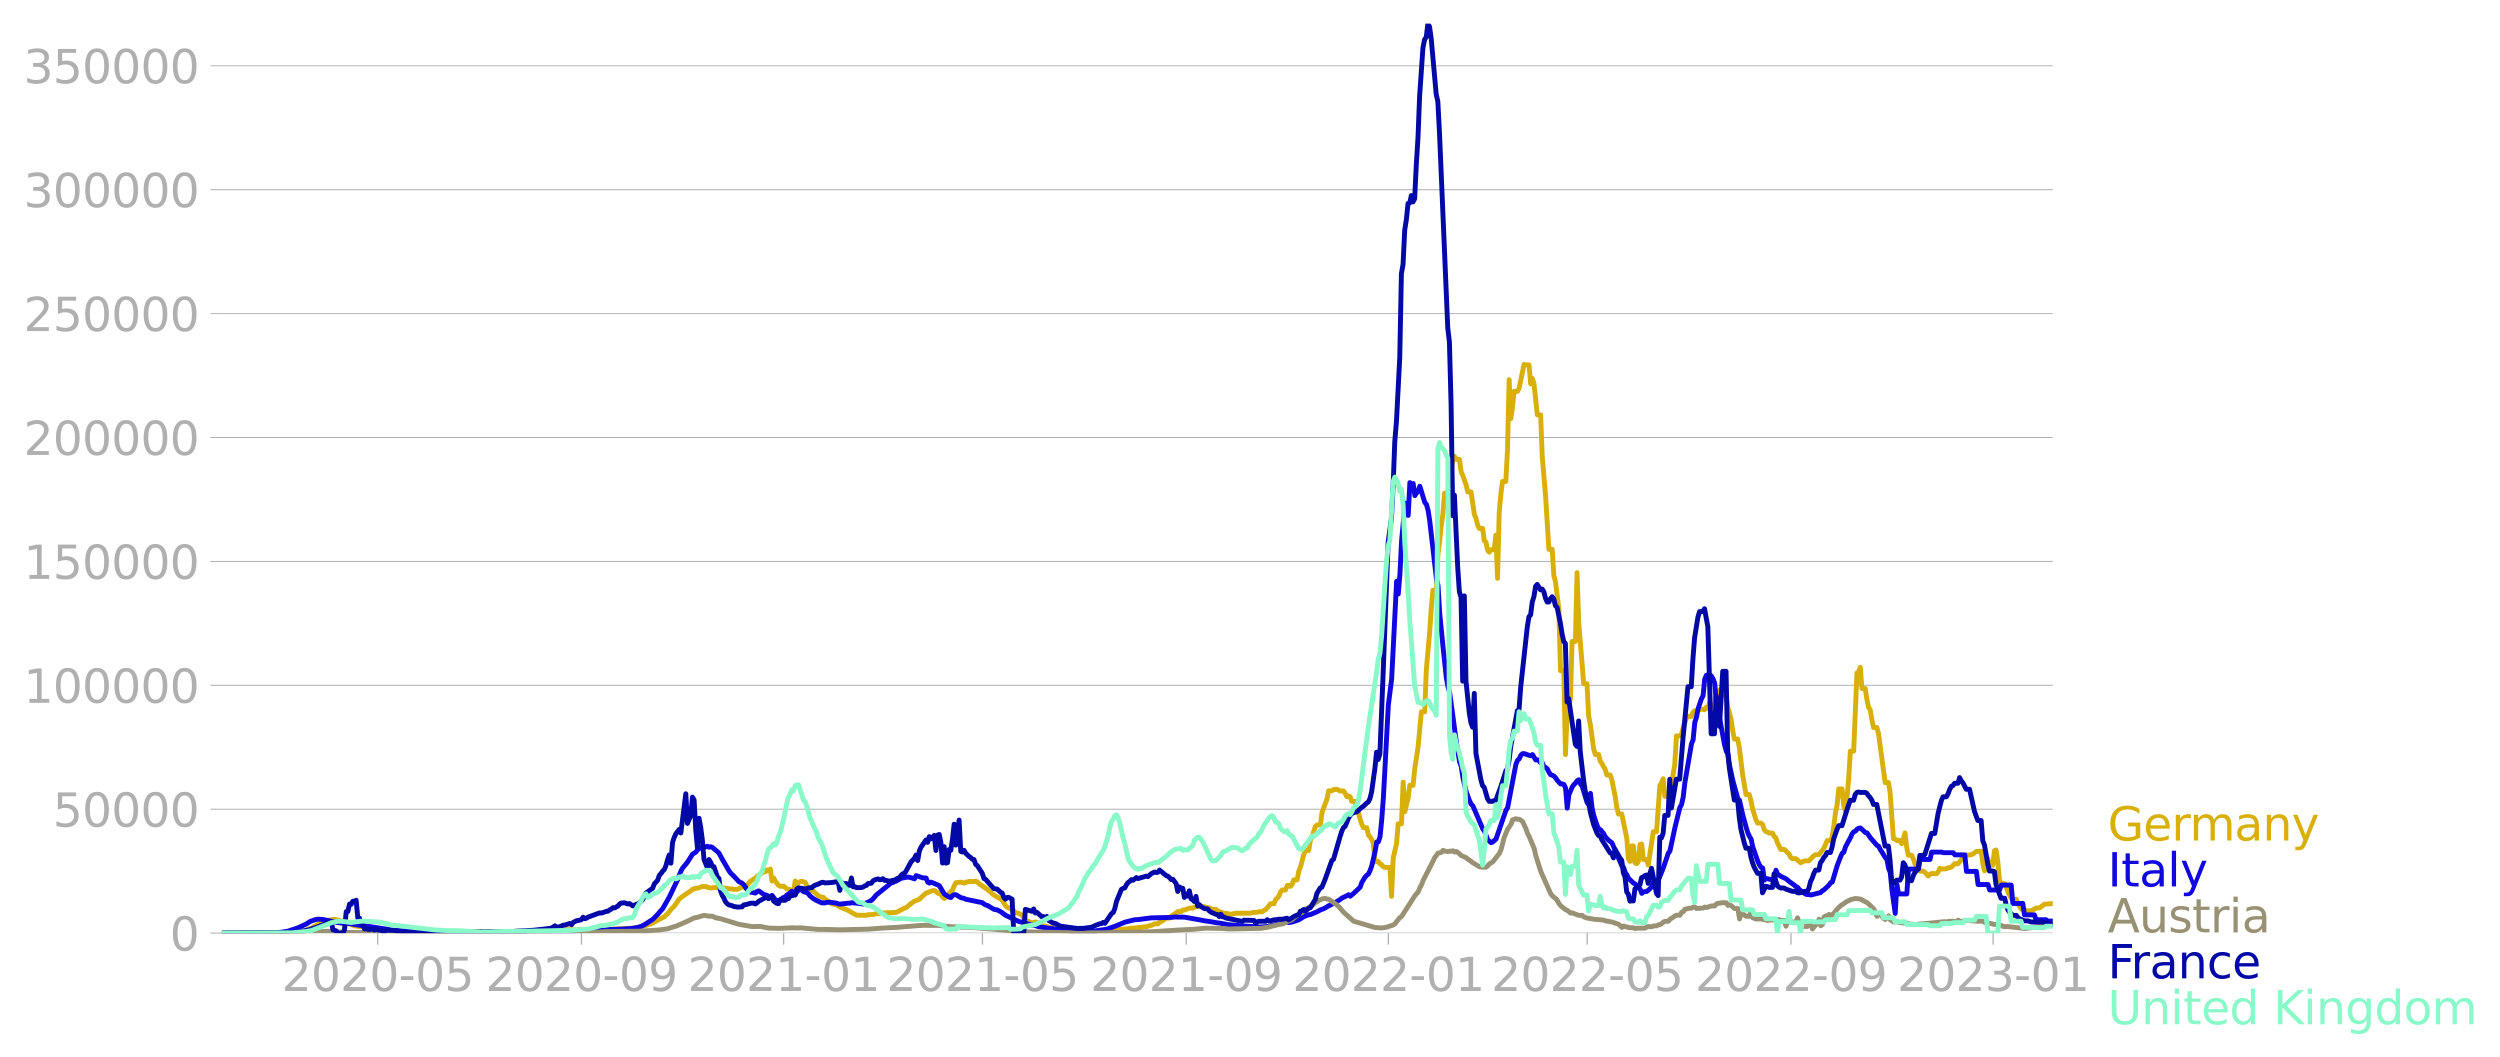 <svg xmlns="http://www.w3.org/2000/svg" xmlns:xlink="http://www.w3.org/1999/xlink" width="1015.94" height="429.71" viewBox="0 0 761.955 322.282"><defs><style>*{stroke-linejoin:round;stroke-linecap:butt}</style></defs><g id="figure_1"><path id="patch_1" d="M0 322.282h761.955V0H0v322.282z" style="fill:none"/><g id="axes_1"><path id="patch_2" d="M67.645 284.4h558V7.2h-558v277.2z" style="fill:none"/><g id="matplotlib.axis_1"><g id="xtick_1"><g id="line2d_1"><defs><path id="m069a024e3b" d="M0 0v3.5" style="stroke:#b0b0b0;stroke-width:.4"/></defs><use xlink:href="#m069a024e3b" x="115.113" y="284.4" style="fill:#b0b0b0;stroke:#b0b0b0;stroke-width:.4"/></g><g id="text_1" style="fill:#b0b0b0" transform="matrix(.14 0 0 -.14 85.865 302.038)"><defs><path id="DejaVuSans-32" d="M1228 531h2203V0H469v531q359 372 979 998 621 627 780 809 303 340 423 576 121 236 121 464 0 372-261 606-261 235-680 235-297 0-627-103-329-103-704-313v638q381 153 712 231 332 78 607 78 725 0 1156-363 431-362 431-968 0-288-108-546-107-257-392-607-78-91-497-524-418-433-1181-1211z" transform="scale(.016)"/><path id="DejaVuSans-30" d="M2034 4250q-487 0-733-480-245-479-245-1442 0-959 245-1439 246-480 733-480 491 0 736 480 246 480 246 1439 0 963-246 1442-245 480-736 480zm0 500q785 0 1199-621 414-620 414-1801 0-1178-414-1799Q2819-91 2034-91q-784 0-1198 620-414 621-414 1799 0 1181 414 1801 414 621 1198 621z" transform="scale(.016)"/><path id="DejaVuSans-2d" d="M313 2009h1684v-512H313v512z" transform="scale(.016)"/><path id="DejaVuSans-35" d="M691 4666h2478v-532H1269V2991q137 47 274 70 138 23 276 23 781 0 1237-428 457-428 457-1159 0-753-469-1171Q2575-91 1722-91q-294 0-599 50Q819 9 494 109v635q281-153 581-228t634-75q541 0 856 284 316 284 316 772 0 487-316 771-315 285-856 285-253 0-505-56-251-56-513-175v2344z" transform="scale(.016)"/></defs><use xlink:href="#DejaVuSans-32"/><use xlink:href="#DejaVuSans-30" x="63.623"/><use xlink:href="#DejaVuSans-32" x="127.246"/><use xlink:href="#DejaVuSans-30" x="190.869"/><use xlink:href="#DejaVuSans-2d" x="254.492"/><use xlink:href="#DejaVuSans-30" x="290.576"/><use xlink:href="#DejaVuSans-35" x="354.199"/></g></g><g id="xtick_2"><use xlink:href="#m069a024e3b" id="line2d_2" x="177.225" y="284.4" style="fill:#b0b0b0;stroke:#b0b0b0;stroke-width:.4"/><g id="text_2" style="fill:#b0b0b0" transform="matrix(.14 0 0 -.14 147.977 302.038)"><defs><path id="DejaVuSans-39" d="M703 97v575q238-113 481-172 244-59 479-59 625 0 954 420 330 420 377 1277-181-269-460-413-278-144-615-144-700 0-1108 423-408 424-408 1159 0 718 425 1152 425 435 1131 435 810 0 1236-621 427-620 427-1801 0-1103-524-1761Q2575-91 1691-91q-238 0-482 47Q966 3 703 97zm1256 1978q425 0 673 290 249 291 249 798 0 503-249 795-248 292-673 292t-673-292q-248-292-248-795 0-507 248-798 248-290 673-290z" transform="scale(.016)"/></defs><use xlink:href="#DejaVuSans-32"/><use xlink:href="#DejaVuSans-30" x="63.623"/><use xlink:href="#DejaVuSans-32" x="127.246"/><use xlink:href="#DejaVuSans-30" x="190.869"/><use xlink:href="#DejaVuSans-2d" x="254.492"/><use xlink:href="#DejaVuSans-30" x="290.576"/><use xlink:href="#DejaVuSans-39" x="354.199"/></g></g><g id="xtick_3"><use xlink:href="#m069a024e3b" id="line2d_3" x="238.832" y="284.4" style="fill:#b0b0b0;stroke:#b0b0b0;stroke-width:.4"/><g id="text_3" style="fill:#b0b0b0" transform="matrix(.14 0 0 -.14 209.584 302.038)"><defs><path id="DejaVuSans-31" d="M794 531h1031v3560L703 3866v575l1116 225h631V531h1031V0H794v531z" transform="scale(.016)"/></defs><use xlink:href="#DejaVuSans-32"/><use xlink:href="#DejaVuSans-30" x="63.623"/><use xlink:href="#DejaVuSans-32" x="127.246"/><use xlink:href="#DejaVuSans-31" x="190.869"/><use xlink:href="#DejaVuSans-2d" x="254.492"/><use xlink:href="#DejaVuSans-30" x="290.576"/><use xlink:href="#DejaVuSans-31" x="354.199"/></g></g><g id="xtick_4"><use xlink:href="#m069a024e3b" id="line2d_4" x="299.43" y="284.4" style="fill:#b0b0b0;stroke:#b0b0b0;stroke-width:.4"/><g id="text_4" style="fill:#b0b0b0" transform="matrix(.14 0 0 -.14 270.182 302.038)"><use xlink:href="#DejaVuSans-32"/><use xlink:href="#DejaVuSans-30" x="63.623"/><use xlink:href="#DejaVuSans-32" x="127.246"/><use xlink:href="#DejaVuSans-31" x="190.869"/><use xlink:href="#DejaVuSans-2d" x="254.492"/><use xlink:href="#DejaVuSans-30" x="290.576"/><use xlink:href="#DejaVuSans-35" x="354.199"/></g></g><g id="xtick_5"><use xlink:href="#m069a024e3b" id="line2d_5" x="361.542" y="284.4" style="fill:#b0b0b0;stroke:#b0b0b0;stroke-width:.4"/><g id="text_5" style="fill:#b0b0b0" transform="matrix(.14 0 0 -.14 332.294 302.038)"><use xlink:href="#DejaVuSans-32"/><use xlink:href="#DejaVuSans-30" x="63.623"/><use xlink:href="#DejaVuSans-32" x="127.246"/><use xlink:href="#DejaVuSans-31" x="190.869"/><use xlink:href="#DejaVuSans-2d" x="254.492"/><use xlink:href="#DejaVuSans-30" x="290.576"/><use xlink:href="#DejaVuSans-39" x="354.199"/></g></g><g id="xtick_6"><use xlink:href="#m069a024e3b" id="line2d_6" x="423.149" y="284.4" style="fill:#b0b0b0;stroke:#b0b0b0;stroke-width:.4"/><g id="text_6" style="fill:#b0b0b0" transform="matrix(.14 0 0 -.14 393.901 302.038)"><use xlink:href="#DejaVuSans-32"/><use xlink:href="#DejaVuSans-30" x="63.623"/><use xlink:href="#DejaVuSans-32" x="127.246"/><use xlink:href="#DejaVuSans-32" x="190.869"/><use xlink:href="#DejaVuSans-2d" x="254.492"/><use xlink:href="#DejaVuSans-30" x="290.576"/><use xlink:href="#DejaVuSans-31" x="354.199"/></g></g><g id="xtick_7"><use xlink:href="#m069a024e3b" id="line2d_7" x="483.746" y="284.4" style="fill:#b0b0b0;stroke:#b0b0b0;stroke-width:.4"/><g id="text_7" style="fill:#b0b0b0" transform="matrix(.14 0 0 -.14 454.498 302.038)"><use xlink:href="#DejaVuSans-32"/><use xlink:href="#DejaVuSans-30" x="63.623"/><use xlink:href="#DejaVuSans-32" x="127.246"/><use xlink:href="#DejaVuSans-32" x="190.869"/><use xlink:href="#DejaVuSans-2d" x="254.492"/><use xlink:href="#DejaVuSans-30" x="290.576"/><use xlink:href="#DejaVuSans-35" x="354.199"/></g></g><g id="xtick_8"><use xlink:href="#m069a024e3b" id="line2d_8" x="545.859" y="284.4" style="fill:#b0b0b0;stroke:#b0b0b0;stroke-width:.4"/><g id="text_8" style="fill:#b0b0b0" transform="matrix(.14 0 0 -.14 516.61 302.038)"><use xlink:href="#DejaVuSans-32"/><use xlink:href="#DejaVuSans-30" x="63.623"/><use xlink:href="#DejaVuSans-32" x="127.246"/><use xlink:href="#DejaVuSans-32" x="190.869"/><use xlink:href="#DejaVuSans-2d" x="254.492"/><use xlink:href="#DejaVuSans-30" x="290.576"/><use xlink:href="#DejaVuSans-39" x="354.199"/></g></g><g id="xtick_9"><use xlink:href="#m069a024e3b" id="line2d_9" x="607.466" y="284.4" style="fill:#b0b0b0;stroke:#b0b0b0;stroke-width:.4"/><g id="text_9" style="fill:#b0b0b0" transform="matrix(.14 0 0 -.14 578.218 302.038)"><defs><path id="DejaVuSans-33" d="M2597 2516q453-97 707-404 255-306 255-756 0-690-475-1069Q2609-91 1734-91q-293 0-604 58T488 141v609q262-153 574-231 313-78 654-78 593 0 904 234t311 681q0 413-289 645-289 233-804 233h-544v519h569q465 0 712 186t247 536q0 359-255 551-254 193-729 193-260 0-557-57-297-56-653-174v562q360 100 674 150t592 50q719 0 1137-327 419-326 419-882 0-388-222-655t-631-370z" transform="scale(.016)"/></defs><use xlink:href="#DejaVuSans-32"/><use xlink:href="#DejaVuSans-30" x="63.623"/><use xlink:href="#DejaVuSans-32" x="127.246"/><use xlink:href="#DejaVuSans-33" x="190.869"/><use xlink:href="#DejaVuSans-2d" x="254.492"/><use xlink:href="#DejaVuSans-30" x="290.576"/><use xlink:href="#DejaVuSans-31" x="354.199"/></g></g></g><g id="matplotlib.axis_2"><g id="ytick_1"><path id="line2d_10" d="M67.645 284.4h558" clip-path="url(#p419279e1b7)" style="fill:none;stroke:#b0b0b0;stroke-width:.3;stroke-linecap:square"/><g id="line2d_11"><defs><path id="m932763168c" d="M0 0h-3.5" style="stroke:#b0b0b0;stroke-width:.3"/></defs><use xlink:href="#m932763168c" x="67.645" y="284.4" style="fill:#b0b0b0;stroke:#b0b0b0;stroke-width:.3"/></g><use xlink:href="#DejaVuSans-30" id="text_10" style="fill:#b0b0b0" transform="matrix(.14 0 0 -.14 51.737 289.719)"/></g><g id="ytick_2"><path id="line2d_12" d="M67.645 246.636h558" clip-path="url(#p419279e1b7)" style="fill:none;stroke:#b0b0b0;stroke-width:.3;stroke-linecap:square"/><use xlink:href="#m932763168c" id="line2d_13" x="67.645" y="246.636" style="fill:#b0b0b0;stroke:#b0b0b0;stroke-width:.3"/><g id="text_11" style="fill:#b0b0b0" transform="matrix(.14 0 0 -.14 16.108 251.955)"><use xlink:href="#DejaVuSans-35"/><use xlink:href="#DejaVuSans-30" x="63.623"/><use xlink:href="#DejaVuSans-30" x="127.246"/><use xlink:href="#DejaVuSans-30" x="190.869"/><use xlink:href="#DejaVuSans-30" x="254.492"/></g></g><g id="ytick_3"><path id="line2d_14" d="M67.645 208.872h558" clip-path="url(#p419279e1b7)" style="fill:none;stroke:#b0b0b0;stroke-width:.3;stroke-linecap:square"/><use xlink:href="#m932763168c" id="line2d_15" x="67.645" y="208.872" style="fill:#b0b0b0;stroke:#b0b0b0;stroke-width:.3"/><g id="text_12" style="fill:#b0b0b0" transform="matrix(.14 0 0 -.14 7.2 214.191)"><use xlink:href="#DejaVuSans-31"/><use xlink:href="#DejaVuSans-30" x="63.623"/><use xlink:href="#DejaVuSans-30" x="127.246"/><use xlink:href="#DejaVuSans-30" x="190.869"/><use xlink:href="#DejaVuSans-30" x="254.492"/><use xlink:href="#DejaVuSans-30" x="318.115"/></g></g><g id="ytick_4"><path id="line2d_16" d="M67.645 171.108h558" clip-path="url(#p419279e1b7)" style="fill:none;stroke:#b0b0b0;stroke-width:.3;stroke-linecap:square"/><use xlink:href="#m932763168c" id="line2d_17" x="67.645" y="171.108" style="fill:#b0b0b0;stroke:#b0b0b0;stroke-width:.3"/><g id="text_13" style="fill:#b0b0b0" transform="matrix(.14 0 0 -.14 7.2 176.427)"><use xlink:href="#DejaVuSans-31"/><use xlink:href="#DejaVuSans-35" x="63.623"/><use xlink:href="#DejaVuSans-30" x="127.246"/><use xlink:href="#DejaVuSans-30" x="190.869"/><use xlink:href="#DejaVuSans-30" x="254.492"/><use xlink:href="#DejaVuSans-30" x="318.115"/></g></g><g id="ytick_5"><path id="line2d_18" d="M67.645 133.344h558" clip-path="url(#p419279e1b7)" style="fill:none;stroke:#b0b0b0;stroke-width:.3;stroke-linecap:square"/><use xlink:href="#m932763168c" id="line2d_19" x="67.645" y="133.344" style="fill:#b0b0b0;stroke:#b0b0b0;stroke-width:.3"/><g id="text_14" style="fill:#b0b0b0" transform="matrix(.14 0 0 -.14 7.2 138.663)"><use xlink:href="#DejaVuSans-32"/><use xlink:href="#DejaVuSans-30" x="63.623"/><use xlink:href="#DejaVuSans-30" x="127.246"/><use xlink:href="#DejaVuSans-30" x="190.869"/><use xlink:href="#DejaVuSans-30" x="254.492"/><use xlink:href="#DejaVuSans-30" x="318.115"/></g></g><g id="ytick_6"><path id="line2d_20" d="M67.645 95.58h558" clip-path="url(#p419279e1b7)" style="fill:none;stroke:#b0b0b0;stroke-width:.3;stroke-linecap:square"/><use xlink:href="#m932763168c" id="line2d_21" x="67.645" y="95.581" style="fill:#b0b0b0;stroke:#b0b0b0;stroke-width:.3"/><g id="text_15" style="fill:#b0b0b0" transform="matrix(.14 0 0 -.14 7.2 100.9)"><use xlink:href="#DejaVuSans-32"/><use xlink:href="#DejaVuSans-35" x="63.623"/><use xlink:href="#DejaVuSans-30" x="127.246"/><use xlink:href="#DejaVuSans-30" x="190.869"/><use xlink:href="#DejaVuSans-30" x="254.492"/><use xlink:href="#DejaVuSans-30" x="318.115"/></g></g><g id="ytick_7"><path id="line2d_22" d="M67.645 57.817h558" clip-path="url(#p419279e1b7)" style="fill:none;stroke:#b0b0b0;stroke-width:.3;stroke-linecap:square"/><use xlink:href="#m932763168c" id="line2d_23" x="67.645" y="57.817" style="fill:#b0b0b0;stroke:#b0b0b0;stroke-width:.3"/><g id="text_16" style="fill:#b0b0b0" transform="matrix(.14 0 0 -.14 7.2 63.136)"><use xlink:href="#DejaVuSans-33"/><use xlink:href="#DejaVuSans-30" x="63.623"/><use xlink:href="#DejaVuSans-30" x="127.246"/><use xlink:href="#DejaVuSans-30" x="190.869"/><use xlink:href="#DejaVuSans-30" x="254.492"/><use xlink:href="#DejaVuSans-30" x="318.115"/></g></g><g id="ytick_8"><path id="line2d_24" d="M67.645 20.053h558" clip-path="url(#p419279e1b7)" style="fill:none;stroke:#b0b0b0;stroke-width:.3;stroke-linecap:square"/><use xlink:href="#m932763168c" id="line2d_25" x="67.645" y="20.053" style="fill:#b0b0b0;stroke:#b0b0b0;stroke-width:.3"/><g id="text_17" style="fill:#b0b0b0" transform="matrix(.14 0 0 -.14 7.2 25.372)"><use xlink:href="#DejaVuSans-33"/><use xlink:href="#DejaVuSans-35" x="63.623"/><use xlink:href="#DejaVuSans-30" x="127.246"/><use xlink:href="#DejaVuSans-30" x="190.869"/><use xlink:href="#DejaVuSans-30" x="254.492"/><use xlink:href="#DejaVuSans-30" x="318.115"/></g></g></g><path id="line2d_26" d="m67.645 284.4 20.704-.107 2.02-.154 1.515-.265 1.515-.405 1.01-.457.505-.098 3.535-2.176 3.534-.564 3.03.786.505.336 1.515.476 1.01.437 3.535.405 1.01.245 5.555.789 1.01.013 6.06.252 1.514.063 13.635.088 2.525-.13 3.534.126 11.11-.02 4.545-.139 9.594-.433 1.515-.1 8.08.102 1.515-.093 2.02-.076 6.564-.332 2.02-.104 3.03-.652 1.01-.362 1.01-.277 1.515-.831 1.01-.563 1.01-.497.505-.265 1.01-.924 1.01-1.345 1.01-.96 1.515-2.19 1.01-.793 2.02-1.384.505-.304.505-.469 1.01-.335.505.002 1.01-.34.504-.219.505.101.505-.1.505.274 1.01.198 1.515-.146.505.13 2.02.01 2.02.317.505-.005.505.147 1.01-.045.505-.175.505-.341 1.01-.174.505-.383.505-.176 1.01-1.246.505-.262.505-.435.505-.04.505-.747 2.02-1.357.505-.03.505-.55.505.322.505-.568.504 3.644.505-.937.505.972 1.01 1.328.505.246 1.01-.038 1.01.843 1.515.36.505.665.505-3.436.505 1.178.505-.715.505-.286.505-.098 1.01.31.505 1.022.505.65.505.33.505.578.505.154 1.01.906.505.486 1.01.42.505.044.505.535 1.515 1.02.505.442 1.515.268 1.01.738 1.01.318.504.278.505.116 3.03 1.729 3.03.012.505-.168 1.515-.046 1.01-.275 1.515-.126 1.515-.12 1.01-.041 2.02-.1 2.525-1.306.505-.132 1.515-1.304 1.01-.68 1.01-.336.504-.256 1.01-.997 1.01-.85 1.515-.59.505-.178.505-.034.505.253.505.537.505.149.505.287.505.796.505.42.505-.386 1.515-1.767.505-.423.505-1.297.505-.973 1.515-.151 1.01.324.505-.344.505-.01.505-.185 1.515.038.505-.147.505.286.505.516 2.525 1.763.505.453.505.3.504.631 1.515.984.505.152.505.338.505.489 1.01 1.612.505.448 1.01.37 1.515 1.247 1.01.28 1.01.543.505.907.505.646 1.01.329.505.309 1.01.09.505-.248.505.18 1.01.793 1.01.245.505.063 1.01.336 3.03.537 1.515.554 1.01-.028 6.06.356.504.058.505-.132 3.535-.126 1.515-.155 4.545-.432 1.01-.089 1.01-.1 1.01-.174h1.01l1.01-.14 2.02-.237h.504l.505-.235 1.01-.23 1.01-.457h1.01l.505-.537.505-.155 1.515-1.056h1.01l.505-.681.505-.198 1.515-1.102h1.01l.505-.482h.505l1.515-.57h1.01l.505-.298 1.515-.294.505.138h1.01l.505.212 1.01.163 1.01.48h1.01l.504.443 2.02.775h1.01l.505.212.505.054 1.515-.343 4.545.004.505-.195 1.515-.136.505-.118h1.01l.505-.443.505-.194 1.515-1.82h1.01l.505-1.269.505-.4.505-.668.505-1.29.505-.55h1.01l.504-1.364.505-.036.505.303.505-.638.505-1.343h1.01l.505-2.694.505-1.19 1.01-3.832.505-1.243h1.01l.505-3.143.505-1.102 1.01-3.057.505-.467h1.01l.505-3.788 1.515-4.092.505-2.53h1.01l.505-.387 1.01-.08 1.01.52h1.01l.505.7.505 1.046.505-.26.505.28.505 1.41h1.01l.505 2.839.504.565.505 1.974.505 1.504.505 1.113h1.01l.505 2.141 1.01 1.407.505 1.267.505 5.5h1.01l.505.711.505.253.505.606.505.233h1.515l.505 8.81.505-11.668 1.01-4.364.505-6.078h1.01l.505-12.699.505 9.013 1.01-4.164.505-3.872h1.01l.505-5.069 1.01-6.539 1.01-10.796h1.01l.505-12.907 1.01-11.245.504-7.51.505-5.394h1.01l.505-11.022.505-3.848.505-4.801.505-3.559.505-6.332h1.01l.505-6.453.505-.75.505-2.779.505-1.267.505.935h1.01l.505 3.76.505 1.117 1.01 2.86.505 2.172h1.01l1.01 6.875.505 1.179.505 2.082.505 1.004h1.01l.505 3.767.505.41.505 2.442.505.61.505-.74h1.01l.505-4.47.505 13.176.505-20.096.505-5.619.505-3.802h1.01l.504-9.554.505-21.46.505 11.876.505-3.472.505-4.857h1.01l.505-.892 1.515-7.314.505.145h1.01l.505 5.783.505-1.648.505 1.646 1.01 9.436h1.01l.505 12.852 1.01 11.917 1.01 16.232h1.01l.505 8.06.505 1.9 1.01 8.096.505 18.91h1.01l.505 25.565.505-12.342 1.01-4.665.505-17.45h1.01l.504-20.968.505 15.147 1.515 18.693h1.01l.505 9.85.505 2.512 1.01 7.441.505 1.784h1.01l.505 2.046.505.642.505 1.038.505.778.505 1.734h1.01l.505 1.487 1.01 4.992.505 3.263.505 2.168h1.01l1.515 7.294.505 6.335.505.793.505-4.687h.505l.505 5.119.505.275.505-.628.505-5.233.505-.122.505 4.687h1.01l.505 1.691 1.514-10.144h1.01l1.01-14.063.505-.83.505-1.241.505 5.369h1.01l1.01-3.642 1.01-6.161.505-8.64h1.01l.505-.316.505-2.075 1.01-3.024.505-.53h1.01l.505-1.176.505-.557.505.348.505-.295.505-.5h1.01l.505.175.505-.78.505.336.505-1.807.505.867h1.01l.505-2.55.505-.643.505-1.445.505 1.675.505.203h1.01l.504 3.348.505 1.642.505 2.074.505 3.506.505 2.484h1.01l.505 2.713 1.01 8.295 1.01 5.91h1.01l.505 1.86.505 2.59 1.01 3.205.505 1.043h1.01l.505.406.505 1.613.505.577.505.13.505.336h1.01l.505 1.026.505.36.505 1.56 1.01 2.035h1.01l.505.336.505.637.505.393.505 1.057.505.369h1.01l1.514 1.239 1.01-.51 1.515-.088 1.515-1.563.505-.297h1.01l1.01-1.269.505-.584 1.01-2.43h1.01l.505-1.116.505-3.134.505-4.218.505-2.361.505-4.917h1.01l.505 5.067.505 1.665.505-4.07.505-5.787.505-8.388h1.01l1.01-23.84.505-.347.505-1.372.505 6.465h1.01l.505 3.318.505 2.426.504.72.505 3.065.505 2.364h1.01l.505 1.82 2.02 14.945h1.01l.505 2.904 1.01 14.221.505.03.505.524h1.01l.505.956.505-1.35.505-1.926.505 4.311.505 2.475h1.01l.505 1.131.505 1.498.505.994 1.01 1.238h1.01l.505.329 1.01 1.167.505-.516.505-.262 1.515.07.505-.527.505-1.13.505.213 1.514-.044.505-.34.505-.025.505-.17 1.01-1.03h1.01l.505-.541.505-.751.505-.323 1.01-1.025h1.01l1.01-.292 1.01-.79 1.01-.078h.505l.505 3.701.505 2.254.505-.855.505-2.757.505 1.892h1.01l.505-4.4.505-.218.505 3.431.505 5.677.505 1.158H611l.505 1.106.505 1.513 1.01 1.86.505.276h1.01l.504 1.437 1.01 1.515.505.35.505.189h1.01l.505.124 1.01-.334 1.01-.636h1.01l1.515-1.155 2.525-.179h0" clip-path="url(#p419279e1b7)" style="fill:none;stroke:#d8b009;stroke-width:1.5;stroke-linecap:square"/><path id="line2d_27" d="m67.645 284.4 15.654-.094 2.525-.19 2.02-.329 3.03-1.035 2.525-1.149 1.01-.701 1.515-.566 1.01-.204 1.515.108 2.02.421 1.514.366 1.01.158 1.515.22 2.02.092 1.01.172 1.01.179 1.515.236.505-.076 1.515.296 8.08 1.246 1.01.025 5.05.332 12.119.284 2.02.034 3.03-.035 8.584.058 11.11-.056 8.584-.251 6.06-.51 2.525-.064 2.02-.062 3.03.033 4.545-.183 2.524-.167 2.02-.338 1.01-.309 1.01-.516 2.525-1.618 1.515-1.53 1.01-1.183.505-.537 2.02-3.56 2.525-5.275 1.01-2.595.505-.932 1.515-1.84 1.515-2.422 1.01-.618.505-.74 1.01-.634.504-.335.505.276 1.01-.372.505.313.505-.142.505.194 1.515 1.272.505.478 1.01 1.876 1.01 1.734 1.01 1.742.505.707 1.01.973 1.01 1.08.505.568 1.01.481.505.487 1.01 1.53.505.58 2.02.405.505-.52.505-.133 1.515 1.053 1.01.29.505.394.505.021.504-.392 1.01 1.302 1.01.474.505-.248.505-.587.505-.342.505-.153.505-.573.505-.24 1.01-.893 1.01 1.05.505-.879.505-.472.505-.187.505.122.505.491 1.01.276.505.396.505.656 1.01.804 1.01.582 1.515.69 1.01.02.505-.175 1.01-.025 2.02.276.505.217.505.076 2.524-.299.505.025.505-.16 3.03.277.505.15 1.515-.579 1.01-.561.505-.468 1.01-1.201 3.03-2.443 1.515-1.245.505-.084.505-.287.505-.155 1.515-.861 1.515-.28.505-.083 1.01.197 1.01.365.505-.998 2.02.677 1.01.057.504 1.251.505.29.505-.285 1.01.394 1.01.45.505.24 1.515 2.532 1.515.968.505.097.505-.612.505-.267.505.026 1.515.89 1.01.246.505.25 5.05 1.037.505.433.505.27.505.138 2.02 1.187 1.01.186 1.01.529 1.514 1.103 2.02.972 2.02.905 1.515.405 2.02.592 1.515.264 1.01.363 2.02.293 5.555.72 4.544.39 2.525-.023 2.525-.119 3.535-.528 2.525-.882 3.03-1.253 1.515-.379 1.515-.369 1.01-.042 1.514-.21 1.515-.196 1.01-.12 6.06-.134 1.01-.128 3.03.053 2.02.356 2.525.446 1.515.295 2.02.297 1.514.272 1.515.203 2.02.39 2.525.23 3.03.232 4.545.269 2.02-.148 5.554-1.293.505-.03.505.131 1.01-.176 2.02-.684 1.515-.962 1.515-.57.505-.07 2.02-.844 1.01-.555 1.01-.37 1.01-.582.505-.338.505-.143.505-.348.505-.169 2.02-1.265.505-.405 1.515-.711.505-.31.505.463 1.01-.85 2.02-1.897.504-1.466 1.01-1.635.505-.549.505-.378.505-1.091.505-1.418 1.01-4.365.505-2.884.505-.062.505-1.575.505-5.127.505-6.656 1.515-28.328 1.01-7.93 1.515-29.783.505 3.88.505-6.073.505-10.197 1.01-10.687.505-.768.505 3.76.505-9.988.505.496.505-.196.505 3.67.505-.82.505-.514.505-1.542 1.515 4.947.505.617.505 1.818.505 3.24 2.02 17.518.504 2.162.505 8.413 1.01 10.218 1.01 9.46.505 2.716.505 1.73 1.01 7.393 1.01 7.573 1.01 6.212.505 1.383.505 3.389 1.01 4.31 1.01 2.732.505 1.094.505.463 3.03 7.06.505.669 1.01 2.613 1.01.93.505-.216 1.01-.906 3.03-8.756.504-.76 2.525-13.257.505-1.244.505-.405.505-1.132.505-.454.505-.03 1.01.36 1.01.305.505-.366 1.01 1.644.505-.07.505.346.505.605.505.025.505 1.228.505.164.505.458.505 1.014.505.754.505.118.505.283.505.524.505.788 1.01 1.063.505-.012.505.18.505 1.092.505 6.12.505-4.084 1.01-2.355.505-.701.505-.496.504-.722.505-.287.505 1.296.505.643 1.01 3.384.505 1.646.505.67.505-3.498.505 4.4.505 2.3 1.01 3.05.505 1.119.505.178 1.01 1.205.505.996 1.01 1.056 1.01.77 3.03 7.073.505.405.505 1.531.505.732.505 1.063 1.515 1.486.505.235 1.01 1.225.505.34.505 1.308.505-.452 1.01-.124 1.01-.86.504-.627.505-1.33.505.039.505-.41.505-.22 1.515-3.746 1.515-4.49.505-.673 1.515-7.105 1.515-6.173.505-.876.505-2.254.505-4.38 2.02-11.863.505-1.28.505-5.271.505-1.571.505-2.606 1.01-3.013.505-.933.505-5.058.505-1.191.505-.17.505-.026.505.423.505.811.505 1.356.505 5.58 1.01 5.151 1.514 8.155.505 1.847.505.856.505 3.501 1.01 4.652 1.515 5.476.505.496 1.01 4.53 1.01 3.677.505 1.65.505 1.144.505.814.505 2.376 1.515 4.35.505 1.102.505.777.505.225.505 3.683.505-.492 2.02.378.505-.056.505-2.85.505 1.173 1.01.707 1.01.476.505.223 1.01.846 1.515 1.07.505.48.504.188.505.673 1.01.801 1.01.663.505.14.505-.07.505.183 3.03-.75.505-.565.505-.252 1.515-1.455.505-.724.505-.189 1.515-5.081 1.01-2.6.505-1.091.505-.358.505-1.66 1.515-2.8.505-1.15.505-.597.505-.191.505-.61.505-.272.505-.093 1.515 1.408.505.114 1.01 1.468 2.02 2.319.504.261.505 1.04.505.72 1.01 1.714.505.536.505 2.757.505 1.253.505 5.256 1.01 7.206.505-8.842.505 2.892h2.525l.505-7.574h3.03l.505-2.93h3.03l.505-2.243h3.03l.504.184h3.03l.505.658h3.03l.505 5.038h3.03l.505 3.998h3.03l.505 1.67h3.03l.505-1.497h3.03l.505 5.601h3.03l.504 3.471h3.03l.505 1.482h3.03l.505.408h1.515" clip-path="url(#p419279e1b7)" style="fill:none;stroke:#1007e1;stroke-width:1.5;stroke-linecap:square"/><path id="line2d_28" d="m67.645 284.4 24.744-.094 4.04-.287 3.535-.178 2.524.19 3.535.164 18.18.17 33.833-.051 24.744-.26 2.02-.13 4.04-.06 5.554-.049 6.06-.335 3.03-.405 2.02-.65.505-.122 1.01-.454 2.02-.864 2.525-1.222 1.01-.194 1.514-.453.505-.14 1.515.262 1.01.009 1.01.474 1.515.288 5.555 1.704 2.525.433 1.515.26 1.01-.023 1.515-.028 2.525.511 3.534.078 2.525-.134 1.515-.038 1.01.068 1.01-.067 5.555.5 2.02-.004 4.545.109 8.584-.186 4.04-.317 5.05-.27 4.04-.328 2.524-.188 1.01-.064 5.05.025 1.515.213 2.525.225 2.02-.03.505.118 1.515.014 1.01.082 1.515.044 15.15 1.258 2.019.068 14.644.28 7.575-.04 11.614-.243 3.535-.088 8.08-.523 4.04-.187 2.525-.229 1.515-.132 4.544.085 2.525.173 9.595-.204 2.02-.313 3.535-.872 1.01-.13 2.02-.951 1.01-.425 1.01-.918 1.01-.67 1.01-.615 1.01-1.041.504-.087 2.02-1.367.505-.485.505-.194.505-.463.505-.153.505-.287 1.01-.154.505.211.505.061 1.515.998 1.515 1.195 1.515 1.764 3.03 2.72 6.564 1.933 2.02.126 1.515-.237 2.02-.675.505-.367 1.01-1.333.505-.547.505-.362 1.515-2.356 1.01-1.565 1.515-2.394 1.01-1.17.505-1.245.505-.896.505-1.37 1.515-2.926 1.01-1.987 1.01-2.032 1.01-1.35 1.01-.217.504-.63.505.229 1.01.148.505-.111.505.019.505-.143.505.384.505-.185 1.01.733.505.533 1.515.641.505.477.505.297 1.01.783 2.02 1.205 1.01.145 1.01-.025.505-.397.505-.616 1.01-.579 1.01-1.3 1.01-1.308.505-1.106 1.01-3.88 1.01-2.372 1.01-1.497.504-1.37 1.01-.329.505.155.505-.008 1.01.684 1.01 2.137.505 1.47.505.985 1.01 2.409.505 1.182.505 2.234 1.515 4.786 1.01 2.285 2.02 4.541.505.644 1.01.814.505.63.505.908.505.64 1.515 1.225.505.185 1.01.839.505-.06 2.02.775 1.01-.02.504.474 1.01.351 2.02.346 2.02.185 1.01.098.505.221 2.02.36 2.02.694 1.01.952.505-.429.505.21.505.065.505.195 1.01.072h.505l.505.23.505-.115 1.01-.001 1.515-.018.505-.346.505-.099 1.01.03.504-.274h1.01l.505-.312.505-.07.505-.298.505-.46.505-.247h1.01l.505-.634 1.01-.585.505-.439.505-.195h1.01l.505-.863.505-.2.505-.755 1.515-.333h.505l.505-.34.505-.035.505.468 2.02-.124.505-.3.505.135 1.515-.477h1.01l.505-.608.505-.203.505-.02.505-.144 1.514.01.505.803.505-.17.505.253 1.01.877h1.01l.505 3.171.505-1.69.505.171 1.01.69h1.01l.505-1.847.505 2.3 1.01.39 1.515-.03 2.02.473.505-.13 2.02-.008.505-.142.505.06.505.233h1.01l.505 1.74.505-1.496 1.515.22h1.01l.504-1.275.505 1.535.505.019 1.01 1.079h1.01l.505-1.107.505.02.505 1.846 1.515-1.87.505-1.102.505 1.992.505-.372.505-2.314 1.01-.425.505-.347.505.356.505-.255.505-.496 1.01-1.265 1.01-.976 2.02-1.39.505-.169.505-.315 1.515-.338 1.01.12.505.068 1.515.82.505.249 1.01.908 1.01 1.015 1.01 2.273.504-.856.505.296 1.01 1.177.505.323 1.01-1.113.505 1.24.505.233.505.402 1.01-.074 1.01.288 2.02.14.505.246 2.02.16 6.06-.563 3.03-.313.504.375.505-.463 1.515-.024 1.01.206.505-.532.505.43 2.525-.384 1.01.145 2.525.152.505-.074.505.124.505.282 1.01.224 1.01.142.505.196 2.02.223.505.148.505.283.505.086 1.01-.037 5.05.607 3.03-.359 5.049-1.082.505-.025h0" clip-path="url(#p419279e1b7)" style="fill:none;stroke:#989173;stroke-width:1.5;stroke-linecap:square"/><path id="line2d_29" d="m67.645 284.4 20.2-.107 2.524-.224 2.02-.309 2.02-.435 1.01-.375 1.01-.299 2.02-.79.505-.107.505-.581.505-.203.505.196.505-.155.504 2.344 1.01.372.505.673h1.515l.505-1.151.505-5.384.505-.052.505-2.259.505.07.505-.949.505-.035.505-.255.505 5.358.505.075.505 1.595.505.152.505 1.541.505-.1.505.23.505.05 1.01-.184.505.351.505-.316.505.247 1.01.125 1.01.554.505-.603 1.515.08 1.515.077.505.39 7.07.19.504-.332.505.017 1.01-.207 1.01.089.505.367 1.01-.109.505.132 1.515-.127.505-.415.505.43 2.525-.017 3.03-.017 2.525.023.505.081 2.02-.135 1.01.088 1.514-.087 2.525.02h1.01l2.525-.005 3.03-.223 1.515-.06 1.515-.098 1.515-.092 4.545-.505 1.01-.172 1.01-.664.504.445 1.01-.204 1.01-.45.505-.029 1.515-.489.505.378.505-.693 1.01-.503 1.01-.192.505-.163.505-.734.505.443.505-.133.505-.339 3.535-1.293.505.073 1.01-.34.505-.18.505-.05.505-.4.505-.24.505-.453.505.085 1.01-.564.505-.612.505-.31 1.01-.081 1.01.358.504-.122 1.01.706 1.01-.449.505-.144.505-.357 1.01-.967 1.01-2.024 2.02-1.445.505-1.333 1.01-1.086.505-1.494.505-.547.505-.729.505-.48.505-1.192.505-1.858.505-1.416.505 2.506.505-6.336.505-1.52.505-1.094 1.01-1.343.505 1.097 1.515-11.954.505 9.028 1.01-2.445.505-5.562.505.821.505 9.136.505 5.393.504-8.904.505 2.726.505 3.972.505 5.902 1.01 2.454.505-2.48.505.815.505 1.27.505.094 1.01 3.059.505.538.505 3.85.505 1.304.505.84.505 1.132.505.56.505.364 1.01.24.505.273.505.024.505.136 1.515-.075.505-.604 1.01-.166 1.01-.328 1.01-.04.505.25.505-.328.505-.488 2.02-1.075.505-.014.505.295 1.01-.832.504 1.547 1.01.738.505.04.505-1.244 1.01.283.505-.04.505-.392.505-.105.505-1.008.505.144.505-.19.505-.055.505-1.803.505-.373 1.01.145 1.01.182 1.515-.365.505.002.505-.46.505-.305 1.01-.365 1.01-.484.505-.054.505.203 2.02-.124 1.515-.236.505.059.505 2.567.505-2.414.505.373 1.01-.036.504.466.505.107.505-2.272.505 2.687.505-.07.505.328 1.515-.029.505-.155.505-.37.505-.122.505-.58 1.01-.091.505-.7.505-.312 1.01-.305.505.225.505-.008.505-.289.505.509.505.014 1.01.262 1.01-.292.505-.033 1.01-.61.505-.17.505-.687.505-.498.505-.1.505-.739 1.515-2.792 1.01-1.057.505-1.007.504 1.654.505-2.9.505-1.142 1.515-2.213.505.724.505-1.73.505.685 1.01-1.06.505 4.582.505-4.695.505-.182.505 2.446.505 6.271.505-5.001.505 5.019.505-.134.505-4.02.505.241.505-3.353.505-4.594.505 6.365 1.01-7.634.505 9.551.505.199.505-.534.505.926 1.01.945.505.348.505.526.505.081.505 1.484.505.365 1.515 2.359.505 1.573.505.237 1.515 1.76 1.01 1.085 1.01.136 1.01.981.504.243.505 1.306.505.55.505-.53.505-.005 1.01.54.505 10.342h3.03l.505-7.246 2.02.602.505-.723.505 1.22.505-.176 1.515 1.368.505-.087.505.413.505-.455.505 1.196 1.01.621.505.238.505.052 1.515.832 5.554.762.505-.128.505.103 3.03-.397 1.01-.484 1.515-.571.505-.05.505-.364.505.284 2.02-2.967.505-.315.505-1.215.505-2.171 1.515-3.696.505-.292.505-.132.505-.961.505-.686.505-.359.505-.529.505.203 1.01-.825.504.305 2.525-.755.505.148 1.01-.879 1.01-.511.505.154.505-.087.505-.667 2.02 1.685.505.185.505.428.505.592.505-.085 1.01 1.298.505 2.426.505-1.394.505.396.505.025.505 2.793.505-1.017.505.597.505-1.594.505 2.406.505.347.505.5.505-1.565.505 2.934.505-.428.505.562 1.01.65 1.01.088.505.598.504.403 1.515.655.505.084.505.613.505-.728.505.764.505.116.505.281 5.05 1.038.505-.376 3.03.08.505.876.505-.48.505-.15 2.02.016.505-.483.505.364.505-.029 1.01-.28 1.01-.101.505-.108 1.01.016 1.514-.311.505.503 1.515-.983 1.01-.483.505-.038.505-1.129.505-.176.505-.35.505.56 1.01-.967.505-.115 1.515-2.534.505-1.876 1.01-1.648.505-.22 1.01-2.47 2.02-5.667.505-.347 2.02-7.001.505-1.551.505-1.14.505-.333 1.01-2.451.505-.911.505-.571 1.01-.448.505-.05 1.514-1.375.505-.322 1.01-.997.505-.327.505-1.022.505-2.006 1.01-7.198.505-4.971.505 2.241.505-1.656 1.01-24.905 1.515-39.651 1.01-7.31.505-9.944.505-13.39.505-6.08 1.01-19.485.505-25.643.505-2.854.505-10.45.505-3.19.505-4.909.505-.16.505-2.259.505 1.939.505-.941.505-10.407.505-8.058.505-12.832 1.01-14.72.505-2.537.505-.736.505-4.109.505.954.504 3.638 1.01 11.23.505 5.63.505 2.269.505 9.56 2.525 59.522.505 4.273.505 18.994.505 33.88.505-6.25 1.01 21.981.505 7.431.505 1.752.505 25.542.505-25.989.505 25.973 1.01 9.765.505 2.972.505 1.309.505-10.31.505 18.274 1.515 8.082.505 1.77.505.51 1.01 3.485.505.778 1.01.035.505-.294.505-.06 1.515-4.106 1.514-4.809.505-.68.505-2.555.505-4.169 2.02-10.99.505-.206.505-6.884 2.02-18.414.505-3.118.505-.569.505-3.936.505-1.615.505-3.147.505-.587 1.01 1.652.505-.25.505.855.505 1.955.505 1.15.505.005.505-1.043.505-.581.505.71.505 2.049.505.482 1.01 4.864.505 3.258.505 2.267.505.618.505 17.832.505-1.001 2.02 13.933.504.62.505-7.769.505 9.494 1.01 8.58.505 3.354.505 2.399.505.572.505 3.278 1.01 3.818 1.01 2.618.505.799.505.15.505 1.15 2.525 4.003.505.152.505 1.374.505-2.578 1.515 2.667.505.634.505 3.84.505 1.235.505 4.569.505.713.505 2.107.505-.116.505.057.505-3.703 1.01-.78.505-.447.505-2.19.505-.172.505-.443.505-.167.505 2.536.504-2.987.505-1.594 1.515 7.644.505.668.505-17.797.505.203.505-1.395.505-5.452 1.01-.01.505-11 .505 8.75 1.515-8.79h1.01l1.01-12.433 1.515-15.753h1.01l.505-8.47.505-6.431 1.01-6.244.505-1.74h1.01l.505-.873 1.01 5.496 1.01 32.617h1.01l.505-11.476 1.01 9.213 1.01-16.772h1.01l.504 24.588.505 4.993 1.515 9.661h1.01l.505 5.38.505 3.615 1.01 4.06.505 1.62h1.01l.505 2.675.505 1.8.505 1.314 1.01 1.853h1.01l.505 5.942 1.01-1.987.505.078.505.268h1.01l.505-4.158.505 2.13.505 1.566.505.4.505.233h1.01l.505.322 2.02.704h1.01l.504.41.505.08 1.01-.193.505-.29h1.01l.505-.927.505-2.052.505-1.02.505-1.448.505-1.035h1.01l.505-2.264.505-.636.505-.937.505-.559.505-.953h1.01l.505-1.658.505-2.522 1.01-2.86.505-1.158h1.01l1.515-4.814 1.01-2.92h1.01l.505-1.784.505-.604.505-.136.505.139 1.515-.02.505.268.505.768.504.527.505.802.505 1.323h1.01l2.02 10.161.505 2.514h1.01l.505 4.227.505 6.436.505.656 1.01-.93h1.01l.505-.94.505-4.374.505.679.505 1.617.505 3.176h1.01l.505-1.518.505-.97 1.01-1.221.505-4.012h1.01l.505-.25 2.02-6.426h1.01l1.01-6.074 1.01-3.968.504-1.12h1.01l.505-.89.505-1.34.505-.952.505-.236.505-.716h1.01l.505-1.727.505.98.505.61 1.01 1.975h1.01l1.515 6.76 1.01 2.764h1.01l.505 6.18.505 1.269 1.01 5.78.505 2.162h1.01l.505.179.505 3.98 1.515 4.145H611l.505 2.36.505 1.233.505.689 1.01.932h1.01l.504.69.505.365 1.515.616h1.01l1.01.335 1.01.034 2.525-.032 3.03.632h0" clip-path="url(#p419279e1b7)" style="fill:none;stroke:#0309a6;stroke-width:1.5;stroke-linecap:square"/><path id="line2d_30" d="m67.645 284.4 21.21-.075 4.544-.436 1.515-.28 4.545-1.76 1.515-.626 2.02-.428 1.01-.019 3.03.378 2.02-.27 1.514-.16 5.05.3 1.01.197 1.515.415 1.01.298 1.01.048 1.01.09 1.01.181 1.01.063 1.01.145 8.584.99 4.04.182 3.03.032 6.06.361 1.01.09 2.524-.065 1.01-.07 5.05-.148 1.01.083 14.644-.323 1.515.02 6.565-.465 4.04-1.06 1.01-.033 1.01-.195 2.02-.434 1.01-.432 1.01-.624 1.01-.37.504.036.505-.24 1.01-.132.505-.012.505-.737.505-1.863 1.01-1.72.505-.761.505-1.146.505-.745.505-.248.505 1.088.505-.15.505-.29.505-.603 1.515-.456 1.515-1.41.505-.748.505-.244.505-.528.505-.74 1.01-.528.505-.165.505.214.505-.197.505-.416.505.12.505-.373 1.01.517 1.515-.052.505-.332.505.289.505-.26.505-.041.504.237.505-1.009.505-.432.505-.205.505-.474 1.01.038.505.363.505 1.142 1.515 2.194.505.638.505.944.505.15 2.02 2.304.505.334.505-.233 1.01.504.505-.172.505.032.505-.555.505-.258.505.115.505-.045 1.515-1.883.505-.128 1.01-1.272.505-.932.505-1.556 1.01-1.357.505-1.896.505-1.41.505-1.987.505-1.521 1.01-.852.504-.823.505.396.505-.863.505-1.756.505-1.174 1.01-4.04 1.01-4.932.505-1.886.505-.842.505-1.329.505.347.505-1.588.505-.237.505.01 1.01 3.028.505 1.607.505.43.505 1.329 1.01 3.775.505.937.505 1.318 1.01 2.103.505 1.679 1.01 1.766 1.01 3.089.505 1.47 1.01 2.194 1.01 2.072 1.01.737.505.66 1.515 2.487 4.544 4.953.505.195.505.035.505.156 1.01.647.505.125.505-.094 1.515.755 1.515 1.11.505.56.505.23 1.515 1.02 1.01.23 1.515.171 2.525-.01 3.03.256 2.524-.16 1.01.34 1.01.212 1.01.348.505.303.505.053 2.525.854.505.886 1.01.15 1.01-.104 1.01.068.505-.82 2.02.096 4.545.198 4.04.163 5.05-.121.504.524 1.515-.043 1.515-.109.505-.516 4.04-.806 1.515-.682 1.515-.786 1.01-.552 3.03-1.184 1.01-.636 2.02-1.189 1.01-1.408.504-.544.505-.852.505-.602.505-1.316 1.01-1.991 1.01-2.422.505-.708.505-1.005.505-.483 1.01-1.584.505-.482 1.01-1.762 1.515-2.467.505-1.086 1.01-3.535.505-2.415.505-1.806.505-.595.505-1.103.505-.212.505.923.505 1.713 1.01 4.508.505 1.653 1.01 4.498.505.984 1.01 1.376.505.524 1.01.433.504-.368.505.093 1.515-.848 1.01-.476.505-.028.505-.306 1.01-.193.505.081 1.515-1.187 1.515-1.167.505-.6 1.515-1.004 1.01-.26 1.01-.13.505.59.505-.14 1.01.019 1.515-1.366.505-1.57.505-.591.505-.327.505.046.505.576 1.01 1.698 2.02 4.418.504.481 1.01-.13 1.01-1.077.505-.421.505-.998.505-.34.505-.054.505-.408.505-.18.505-.391.505-.155 1.01.11.505.051 1.01.699.505.173 1.01-.832.505-.045.505-1.077 1.01-.986.505-.503.505-.297.505-.524.505-1.002.505-.369 1.01-2.198 1.01-1.39.505-.752.505-.497.505-.238.505.643.505 1.36.505-.018.505.508.505 1.321.505.62.504.44.505.116.505-.385.505 1.082 1.01.55 2.02 3.813.505.08.505.215 3.03-4.091.505.15 1.515-1.36.505-.364 1.515-1.682.505.1.505-.553.505.03 1.515.887 1.01-1.21 1.01-.331.505-.741.505-.954.505-.535.505-.329.505.325.505-.798.505-1.163.505-.51.505-.31.504-1.53.505-2.918 2.525-19.48 2.525-16.7.505-4 .505-1.706.505-5.263 1.01-15.582.505-7.457.505-4.46.505-1.76 1.01-17.917.505-1.304.505.889.505 1.157.505 2.335.505-.71.505 4.798.505 11.488 1.01 14.975.505 8.595 1.515 20.1 1.01 5.026.505-.179 1.01.846 1.01-1.08.505-.085.505.625.504 1.183.505.772.505.515.505 1.332.505-81.211.505-1.922.505 1.602.505.16.505.725.505 1.318.505.992.505 84.615.505 5.003.505 2.116.505-7.42.505 2.564 1.01 2.93 1.01 4.598.505 1.478.505 12.032.505 1.208.505.727.505 1.1.505.323.505.508 1.515 4.675 1.01 7.578.505-4.725.505-6.262.505-.505.505-.748.505-1.391h1.01l.505-4.789.505 3.94.505-2.519.505-4.192.505-3.038h1.01l.504-4.83.505-6.208.505-2.728.505-.697.505-2.162h1.01l.505-5.907.505 2.7 1.01-2.107.505 1.604h1.01l.505 1.189 1.01 3.057.505 2.864.505.911h1.01l.505 7.768.505 3.282.505 4.037 1.01 5.845h1.01l.505 5.617 1.01 2.862.505 1.65.505 4.53h1.01l.505 9.856.505-8.399 1.01 2.358.505-2.582h1.01l.504-4.872.505 10.735 1.515 2.953 1.01-.006.505 4.86.505-2.009.505.014 1.01.325 1.01.002.505-2.821.505 2.67.505.923.505-.341.505.538h1.01l1.01.487.505.105.505.222 1.515.004.505-.227 1.01.423.505 1.899.505.177 1.01.003.505.876 1.01.17.505-.453.505.527 1.01.002.505-1.693.505-.478 1.01-2.027.504-1.034h1.01l.505.578.505-.193.505-1.315 1.01-.58h1.01l.505-.956.505-.475 1.01-1.32.505-.426 1.01-.04.505-1.104.505-.537.505-.723 1.01-1.15 1.01.04.505 5.107.505 2.201.505-11.198 1.01 4.74 2.02.068.505-5.236 3.03.03.505 5.787 3.03.05.504 4.998 3.03.064.505 2.959 1.515-.027 1.515.04.505 1.346 2.02.05 1.01-.016.505 1.3 3.03.013.505 4.303.505-3.46 2.525-.012.505-3.08.505 3.46 2.524.03.505 3.077.505-3.532 3.03.018.505.187 1.515-.022 1.515-.019.505-.619 3.03-.067.505-1.527 2.525.1.505-.026.505-1.243 1.01-.052 5.554-.045.505.736 3.03-.032.505 1.485 1.515.038 1.515.012.505 1.222 3.03-.006.505.798 1.515.033 1.515-.03.505.087 1.515-.026 1.515.04.505.313 3.03-.014.505-.651 2.02-.016 1.01.013.504-.244 1.515-.047 1.515.056.505-.756 2.02-.036 1.01-.06.505-1.103 3.03.051.505 4.97 1.01.09 2.02-.055.505-8.15 1.515-.043 1.515.058.505 4.557 3.03-.012.504 1.883 2.02.029 4.545.09.505-.465 2.02.01h0" clip-path="url(#p419279e1b7)" style="fill:none;stroke:#89f9c9;stroke-width:1.5;stroke-linecap:square"/><g id="text_18" style="fill:#d8b009" transform="matrix(.14 0 0 -.14 642.385 256.17)"><defs><path id="DejaVuSans-47" d="M3809 666v1253H2778v519h1656V434q-365-259-806-392-440-133-940-133-1094 0-1712 639-617 640-617 1780 0 1144 617 1783 618 639 1712 639 456 0 867-113 411-112 758-331v-672q-350 297-744 447t-828 150q-857 0-1287-478-429-478-429-1425 0-944 429-1422 430-478 1287-478 334 0 596 58 263 58 472 180z" transform="scale(.016)"/><path id="DejaVuSans-65" d="M3597 1894v-281H953q38-594 358-905t892-311q331 0 642 81t618 244V178Q3153 47 2828-22t-659-69q-838 0-1327 487-489 488-489 1320 0 859 464 1363 464 505 1252 505 706 0 1117-455 411-454 411-1235zm-575 169q-6 471-264 752-258 282-683 282-481 0-770-272t-333-766l2050 4z" transform="scale(.016)"/><path id="DejaVuSans-72" d="M2631 2963q-97 56-211 82-114 27-251 27-488 0-749-317t-261-911V0H581v3500h578v-544q182 319 472 473 291 155 707 155 59 0 131-8 72-7 159-23l3-590z" transform="scale(.016)"/><path id="DejaVuSans-6d" d="M3328 2828q216 388 516 572t706 184q547 0 844-383 297-382 297-1088V0h-578v2094q0 503-179 746-178 244-543 244-447 0-707-297-259-296-259-809V0h-578v2094q0 506-178 748t-550 242q-441 0-701-298-259-298-259-808V0H581v3500h578v-544q197 322 472 475t653 153q382 0 649-194 267-193 395-562z" transform="scale(.016)"/><path id="DejaVuSans-61" d="M2194 1759q-697 0-966-159t-269-544q0-306 202-486 202-179 548-179 479 0 768 339t289 901v128h-572zm1147 238V0h-575v531q-197-318-491-470T1556-91q-537 0-855 302-317 302-317 808 0 590 395 890 396 300 1180 300h807v57q0 397-261 614t-733 217q-300 0-585-72-284-72-546-216v532q315 122 612 182 297 61 578 61 760 0 1135-394 375-393 375-1193z" transform="scale(.016)"/><path id="DejaVuSans-6e" d="M3513 2113V0h-575v2094q0 497-194 743-194 247-581 247-466 0-735-297-269-296-269-809V0H581v3500h578v-544q207 316 486 472 280 156 646 156 603 0 912-373 310-373 310-1098z" transform="scale(.016)"/><path id="DejaVuSans-79" d="M2059-325q-243-625-475-815-231-191-618-191H506v481h338q237 0 368 113 132 112 291 531l103 262L191 3500h609L1894 763l1094 2737h609L2059-325z" transform="scale(.016)"/></defs><use xlink:href="#DejaVuSans-47"/><use xlink:href="#DejaVuSans-65" x="77.49"/><use xlink:href="#DejaVuSans-72" x="139.014"/><use xlink:href="#DejaVuSans-6d" x="178.377"/><use xlink:href="#DejaVuSans-61" x="275.789"/><use xlink:href="#DejaVuSans-6e" x="337.068"/><use xlink:href="#DejaVuSans-79" x="400.447"/></g><g id="text_19" style="fill:#1007e1" transform="matrix(.14 0 0 -.14 642.385 270.17)"><defs><path id="DejaVuSans-49" d="M628 4666h631V0H628v4666z" transform="scale(.016)"/><path id="DejaVuSans-74" d="M1172 4494v-994h1184v-447H1172V1153q0-428 117-550t477-122h590V0h-590q-666 0-919 248-253 249-253 905v1900H172v447h422v994h578z" transform="scale(.016)"/><path id="DejaVuSans-6c" d="M603 4863h575V0H603v4863z" transform="scale(.016)"/></defs><use xlink:href="#DejaVuSans-49"/><use xlink:href="#DejaVuSans-74" x="29.492"/><use xlink:href="#DejaVuSans-61" x="68.701"/><use xlink:href="#DejaVuSans-6c" x="129.98"/><use xlink:href="#DejaVuSans-79" x="157.764"/></g><g id="text_20" style="fill:#989173" transform="matrix(.14 0 0 -.14 642.385 284.17)"><defs><path id="DejaVuSans-41" d="m2188 4044-857-2322h1716l-859 2322zm-357 622h716L4325 0h-656l-425 1197H1141L716 0H50l1781 4666z" transform="scale(.016)"/><path id="DejaVuSans-75" d="M544 1381v2119h575V1403q0-497 193-746 194-248 582-248 465 0 735 297 271 297 271 810v1984h575V0h-575v538q-209-319-486-474-276-155-642-155-603 0-916 375-312 375-312 1097zm1447 2203z" transform="scale(.016)"/><path id="DejaVuSans-73" d="M2834 3397v-544q-243 125-506 187-262 63-544 63-428 0-642-131t-214-394q0-200 153-314t616-217l197-44q612-131 870-370t258-667q0-488-386-773Q2250-91 1575-91q-281 0-586 55T347 128v594q319-166 628-249 309-82 613-82 406 0 624 139 219 139 219 392 0 234-158 359-157 125-692 241l-200 47q-534 112-772 345-237 233-237 639 0 494 350 762 350 269 994 269 318 0 599-47 282-46 519-140z" transform="scale(.016)"/><path id="DejaVuSans-69" d="M603 3500h575V0H603v3500zm0 1363h575v-729H603v729z" transform="scale(.016)"/></defs><use xlink:href="#DejaVuSans-41"/><use xlink:href="#DejaVuSans-75" x="68.408"/><use xlink:href="#DejaVuSans-73" x="131.787"/><use xlink:href="#DejaVuSans-74" x="183.887"/><use xlink:href="#DejaVuSans-72" x="223.096"/><use xlink:href="#DejaVuSans-69" x="264.209"/><use xlink:href="#DejaVuSans-61" x="291.992"/></g><g id="text_21" style="fill:#0309a6" transform="matrix(.14 0 0 -.14 642.385 298.17)"><defs><path id="DejaVuSans-46" d="M628 4666h2681v-532H1259V2759h1850v-531H1259V0H628v4666z" transform="scale(.016)"/><path id="DejaVuSans-63" d="M3122 3366v-538q-244 135-489 202t-495 67q-560 0-870-355-309-354-309-995t309-996q310-354 870-354 250 0 495 67t489 202V134Q2881 22 2623-34q-257-57-548-57-791 0-1257 497-465 497-465 1341 0 856 470 1346 471 491 1290 491 265 0 518-55 253-54 491-163z" transform="scale(.016)"/></defs><use xlink:href="#DejaVuSans-46"/><use xlink:href="#DejaVuSans-72" x="50.27"/><use xlink:href="#DejaVuSans-61" x="91.383"/><use xlink:href="#DejaVuSans-6e" x="152.662"/><use xlink:href="#DejaVuSans-63" x="216.041"/><use xlink:href="#DejaVuSans-65" x="271.021"/></g><g id="text_22" style="fill:#89f9c9" transform="matrix(.14 0 0 -.14 642.385 312.17)"><defs><path id="DejaVuSans-55" d="M556 4666h635V1831q0-750 271-1080 272-329 882-329 606 0 878 329 272 330 272 1080v2835h634V1753q0-912-452-1378Q3225-91 2344-91q-885 0-1337 466-451 466-451 1378v2913z" transform="scale(.016)"/><path id="DejaVuSans-64" d="M2906 2969v1894h575V0h-575v525q-181-312-458-464-276-152-664-152-634 0-1033 506-398 507-398 1332t398 1331q399 506 1033 506 388 0 664-152 277-151 458-463zM947 1747q0-634 261-995t717-361q456 0 718 361 263 361 263 995t-263 995q-262 361-718 361t-717-361q-261-361-261-995z" transform="scale(.016)"/><path id="DejaVuSans-4b" d="M628 4666h631V2694l2094 1972h813L1850 2491 4331 0h-831L1259 2247V0H628v4666z" transform="scale(.016)"/><path id="DejaVuSans-67" d="M2906 1791q0 625-258 968-257 344-723 344-462 0-720-344-258-343-258-968 0-622 258-966t720-344q466 0 723 344 258 344 258 966zm575-1357q0-893-397-1329-396-436-1215-436-303 0-572 45t-522 139v559q253-137 500-202 247-66 503-66 566 0 847 295t281 892v285q-178-310-456-463T1784 0Q1141 0 747 490 353 981 353 1791q0 812 394 1302 394 491 1037 491 388 0 666-153t456-462v531h575V434z" transform="scale(.016)"/><path id="DejaVuSans-6f" d="M1959 3097q-462 0-731-361t-269-989q0-628 267-989 268-361 733-361 460 0 728 362 269 363 269 988 0 622-269 986-268 364-728 364zm0 487q750 0 1178-488 429-487 429-1349 0-859-429-1349Q2709-91 1959-91q-753 0-1180 489-426 490-426 1349 0 862 426 1349 427 488 1180 488z" transform="scale(.016)"/></defs><use xlink:href="#DejaVuSans-55"/><use xlink:href="#DejaVuSans-6e" x="73.193"/><use xlink:href="#DejaVuSans-69" x="136.572"/><use xlink:href="#DejaVuSans-74" x="164.355"/><use xlink:href="#DejaVuSans-65" x="203.564"/><use xlink:href="#DejaVuSans-64" x="265.088"/><use xlink:href="#DejaVuSans-20" x="328.564"/><use xlink:href="#DejaVuSans-4b" x="360.352"/><use xlink:href="#DejaVuSans-69" x="425.928"/><use xlink:href="#DejaVuSans-6e" x="453.711"/><use xlink:href="#DejaVuSans-67" x="517.09"/><use xlink:href="#DejaVuSans-64" x="580.566"/><use xlink:href="#DejaVuSans-6f" x="644.043"/><use xlink:href="#DejaVuSans-6d" x="705.225"/></g></g></g><defs><clipPath id="p419279e1b7"><path d="M67.645 7.2h558v277.2h-558z"/></clipPath></defs></svg>
